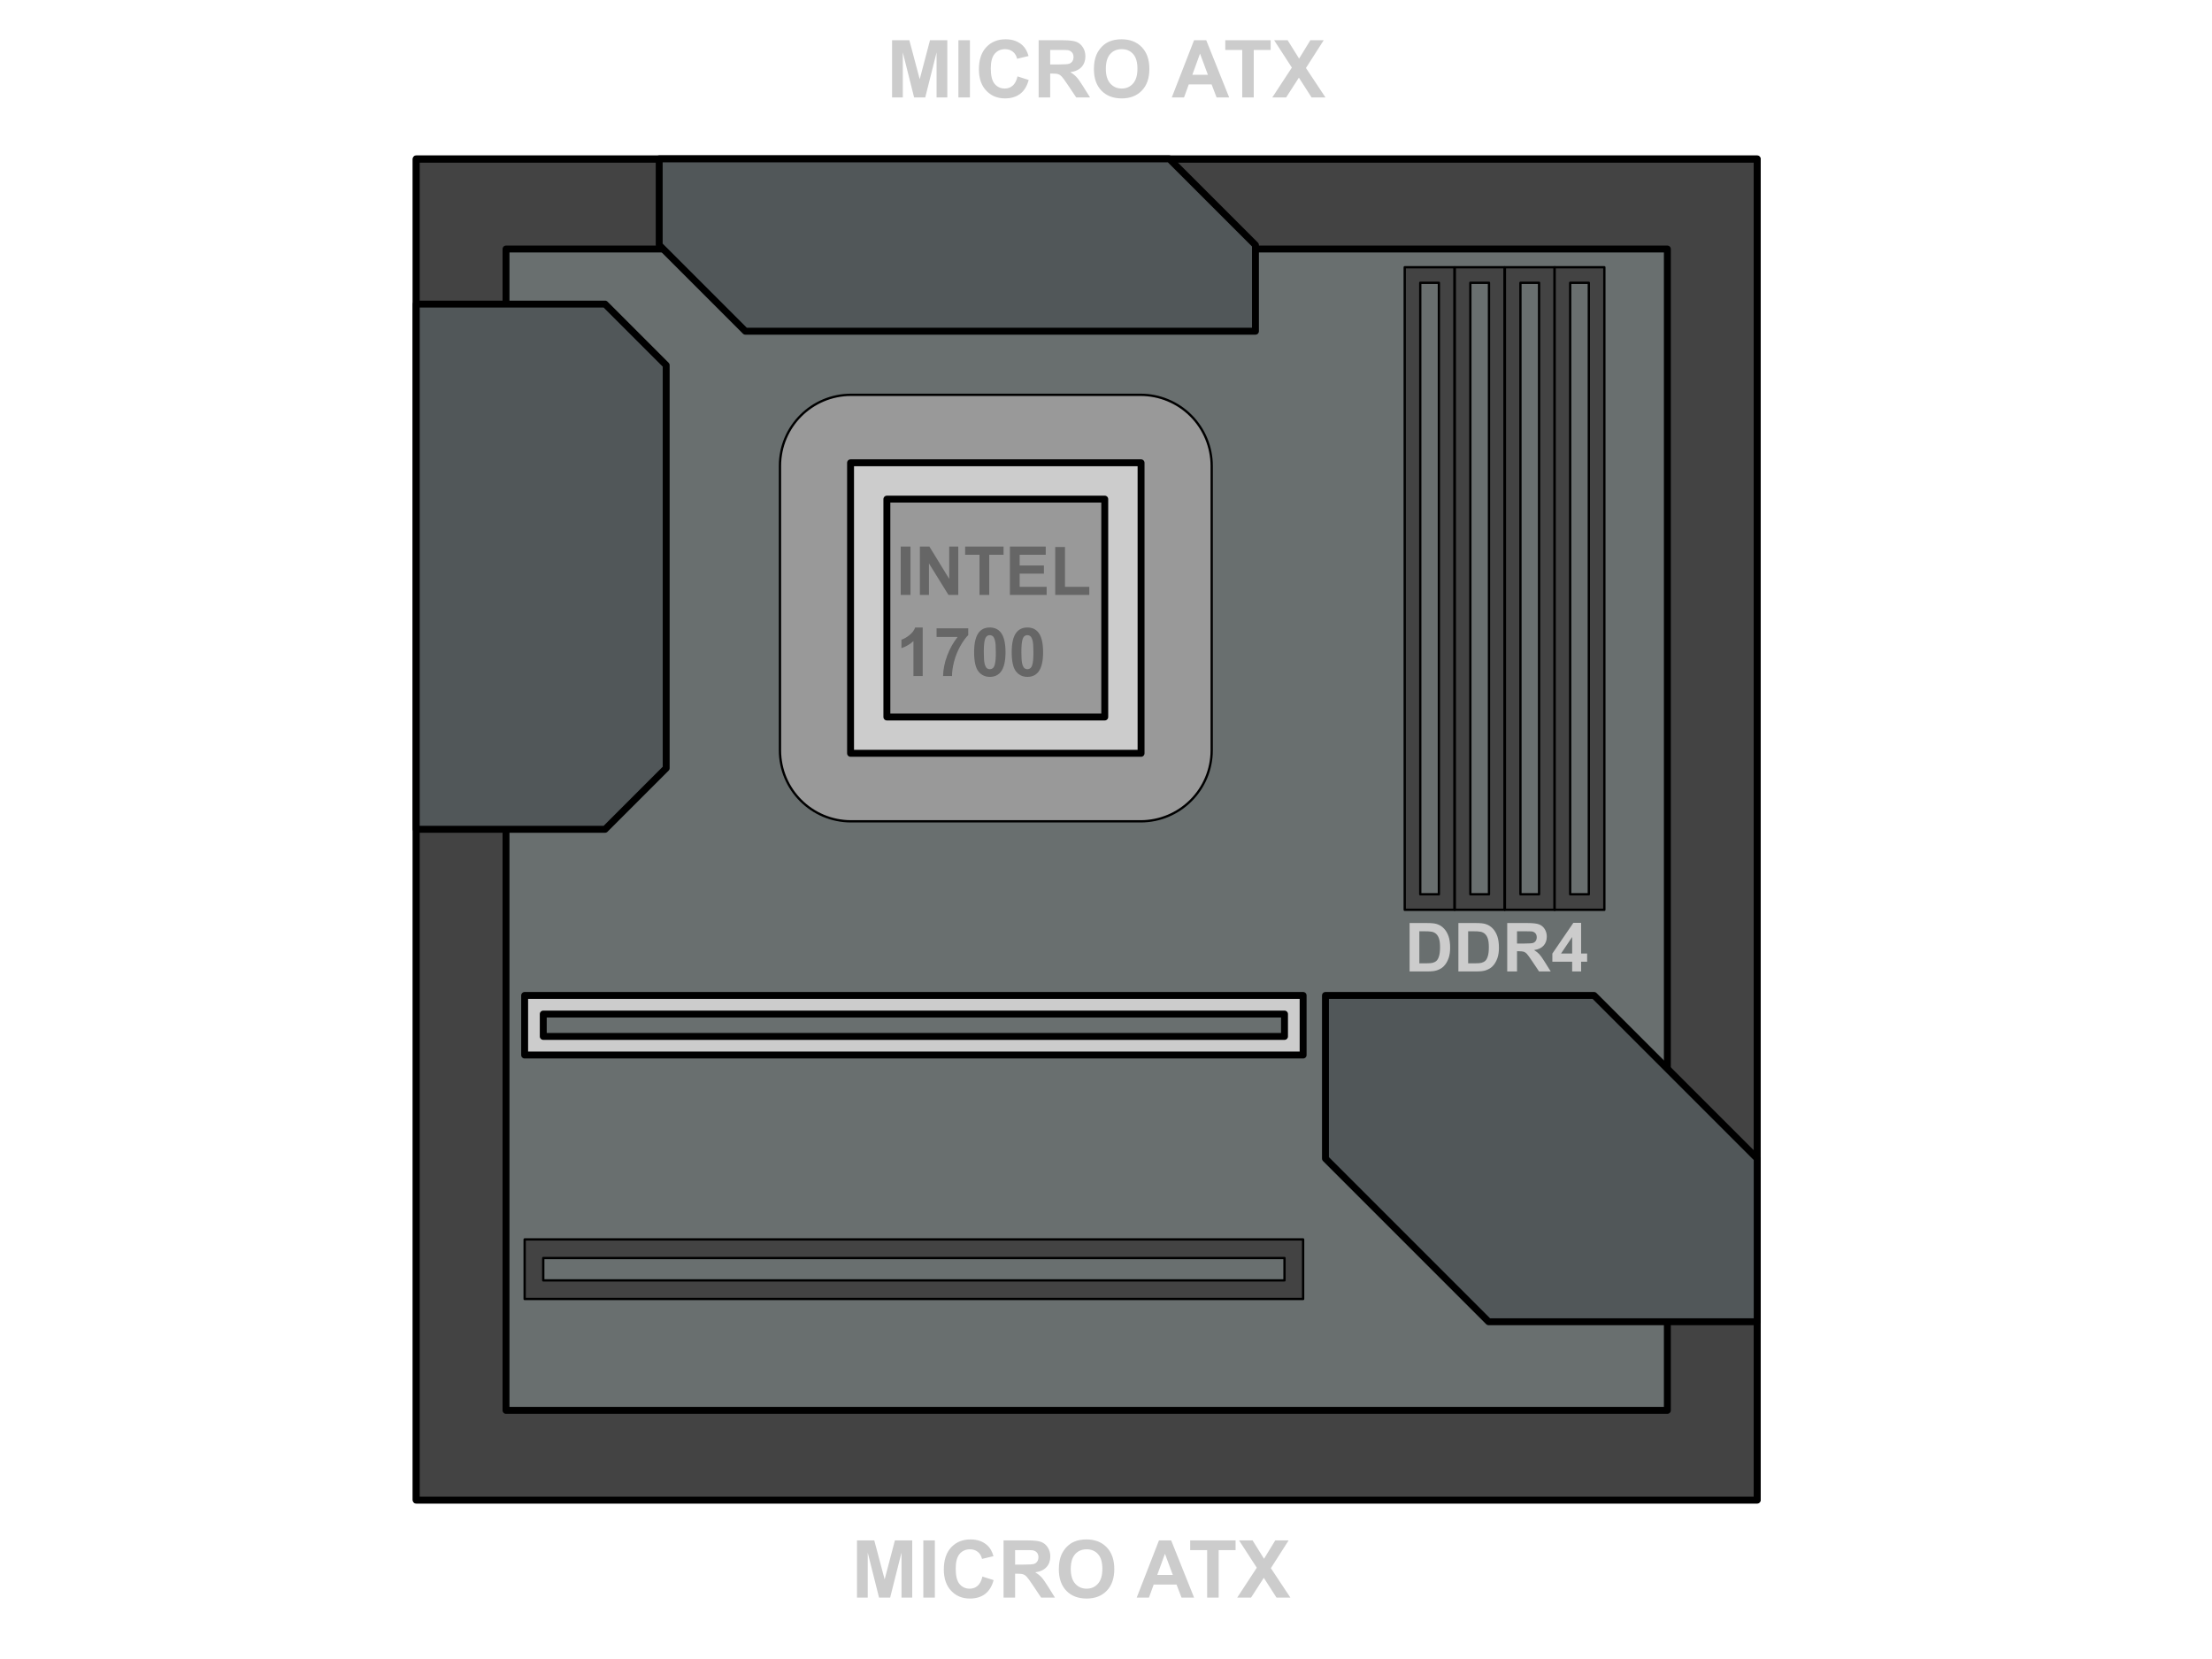 <svg version="1.1" viewBox="0.0 0.0 960.0 720.0" fill="none" stroke="none" stroke-linecap="square" stroke-miterlimit="10" xmlns:xlink="http://www.w3.org/1999/xlink" xmlns="http://www.w3.org/2000/svg"><clipPath id="p.0"><path d="m0 0l960.0 0l0 720.0l-960.0 0l0 -720.0z" clip-rule="nonzero"/></clipPath><g clip-path="url(#p.0)"><path fill="#000000" fill-opacity="0.0" d="m0 0l960.0 0l0 720.0l-960.0 0z" fill-rule="evenodd"/><path fill="#696f6f" d="m180.645 68.94l581.953 0l0 581.953l-581.953 0z" fill-rule="evenodd"/><path stroke="#000000" stroke-width="3.0" stroke-linejoin="round" stroke-linecap="butt" d="m180.645 68.94l581.953 0l0 581.953l-581.953 0z" fill-rule="evenodd"/><path fill="#434343" d="m180.64 69.107l581.953 0l0 581.953l-581.953 0zm38.968 38.968l0 504.018l504.018 0l0 -504.018z" fill-rule="evenodd"/><path stroke="#000000" stroke-width="3.0" stroke-linejoin="round" stroke-linecap="butt" d="m180.64 69.107l581.953 0l0 581.953l-581.953 0zm38.968 38.968l0 504.018l504.018 0l0 -504.018z" fill-rule="evenodd"/><path fill="#515759" d="m286.091 68.94l221.37 0l37.402 37.402l0 37.402l0 0l-221.37 0l-37.402 -37.402l0 -37.402z" fill-rule="evenodd"/><path stroke="#000000" stroke-width="3.0" stroke-linejoin="round" stroke-linecap="butt" d="m286.091 68.94l221.37 0l37.402 37.402l0 37.402l0 0l-221.37 0l-37.402 -37.402l0 -37.402z" fill-rule="evenodd"/><path fill="#999999" d="m338.501 202.201l0 0c0 -17.039 13.812 -30.851 30.851 -30.851l125.668 0l0 0c8.182 0 16.029 3.25 21.815 9.036c5.786 5.786 9.036 13.633 9.036 21.815l0 123.4c0 17.039 -13.812 30.851 -30.851 30.851l-125.668 0c-17.039 0 -30.851 -13.812 -30.851 -30.851z" fill-rule="evenodd"/><path stroke="#000000" stroke-width="1.0" stroke-linejoin="round" stroke-linecap="butt" d="m338.501 202.201l0 0c0 -17.039 13.812 -30.851 30.851 -30.851l125.668 0l0 0c8.182 0 16.029 3.25 21.815 9.036c5.786 5.786 9.036 13.633 9.036 21.815l0 123.4c0 17.039 -13.812 30.851 -30.851 30.851l-125.668 0c-17.039 0 -30.851 -13.812 -30.851 -30.851z" fill-rule="evenodd"/><path fill="#515759" d="m289.12 158.497l0 174.887l-26.525 26.525l-81.948 0l0 0l0 -227.937l0 0l81.948 0z" fill-rule="evenodd"/><path stroke="#000000" stroke-width="3.0" stroke-linejoin="round" stroke-linecap="butt" d="m289.12 158.497l0 174.887l-26.525 26.525l-81.948 0l0 0l0 -227.937l0 0l81.948 0z" fill-rule="evenodd"/><path fill="#cccccc" d="m369.139 200.855l126.079 0l0 126.079l-126.079 0zm15.76 15.76l0 94.559l94.559 0l0 -94.559z" fill-rule="evenodd"/><path stroke="#000000" stroke-width="3.0" stroke-linejoin="round" stroke-linecap="butt" d="m369.139 200.855l126.079 0l0 126.079l-126.079 0zm15.76 15.76l0 94.559l94.559 0l0 -94.559z" fill-rule="evenodd"/><path fill="#434343" d="m227.692 537.903l337.858 0l0 25.858l-337.858 0zm8.081 8.081l0 9.697l321.697 0l0 -9.697z" fill-rule="evenodd"/><path stroke="#000000" stroke-width="1.0" stroke-linejoin="round" stroke-linecap="butt" d="m227.692 537.903l337.858 0l0 25.858l-337.858 0zm8.081 8.081l0 9.697l321.697 0l0 -9.697z" fill-rule="evenodd"/><path fill="#515759" d="m575.248 432.02l116.567 0l70.803 70.803l0 70.803l0 0l-116.567 0l-70.803 -70.803l0 -70.803z" fill-rule="evenodd"/><path stroke="#000000" stroke-width="3.0" stroke-linejoin="round" stroke-linecap="butt" d="m575.248 432.02l116.567 0l70.803 70.803l0 70.803l0 0l-116.567 0l-70.803 -70.803l0 -70.803z" fill-rule="evenodd"/><path fill="#434343" d="m631.216 115.987l0 278.866l-21.575 0l0 -278.866zm-6.742 6.742l-8.091 0l0 265.382l8.091 0z" fill-rule="evenodd"/><path stroke="#000000" stroke-width="1.0" stroke-linejoin="round" stroke-linecap="butt" d="m631.216 115.987l0 278.866l-21.575 0l0 -278.866zm-6.742 6.742l-8.091 0l0 265.382l8.091 0z" fill-rule="evenodd"/><path fill="#434343" d="m652.956 115.987l0 278.866l-21.575 0l0 -278.866zm-6.742 6.742l-8.091 0l0 265.382l8.091 0z" fill-rule="evenodd"/><path stroke="#000000" stroke-width="1.0" stroke-linejoin="round" stroke-linecap="butt" d="m652.956 115.987l0 278.866l-21.575 0l0 -278.866zm-6.742 6.742l-8.091 0l0 265.382l8.091 0z" fill-rule="evenodd"/><path fill="#434343" d="m674.697 115.987l0 278.866l-21.575 0l0 -278.866zm-6.742 6.742l-8.091 0l0 265.382l8.091 0z" fill-rule="evenodd"/><path stroke="#000000" stroke-width="1.0" stroke-linejoin="round" stroke-linecap="butt" d="m674.697 115.987l0 278.866l-21.575 0l0 -278.866zm-6.742 6.742l-8.091 0l0 265.382l8.091 0z" fill-rule="evenodd"/><path fill="#434343" d="m696.285 115.987l0 278.866l-21.575 0l0 -278.866zm-6.742 6.742l-8.091 0l0 265.382l8.091 0z" fill-rule="evenodd"/><path stroke="#000000" stroke-width="1.0" stroke-linejoin="round" stroke-linecap="butt" d="m696.285 115.987l0 278.866l-21.575 0l0 -278.866zm-6.742 6.742l-8.091 0l0 265.382l8.091 0z" fill-rule="evenodd"/><path fill="#cccccc" d="m227.692 432.02l337.858 0l0 25.858l-337.858 0zm8.081 8.081l0 9.697l321.697 0l0 -9.697z" fill-rule="evenodd"/><path stroke="#000000" stroke-width="3.0" stroke-linejoin="round" stroke-linecap="butt" d="m227.692 432.02l337.858 0l0 25.858l-337.858 0zm8.081 8.081l0 9.697l321.697 0l0 -9.697z" fill-rule="evenodd"/><path fill="#000000" fill-opacity="0.0" d="m186.547 212.572l169.732 0l0 85.701l-169.732 0z" fill-rule="evenodd"/><path fill="#000000" fill-opacity="0.0" d="m600.63 384.441l169.732 0l0 85.701l-169.732 0z" fill-rule="evenodd"/><path fill="#cccccc" d="m611.755 400.601l7.734 0q2.625 0 4.0 0.406q1.844 0.547 3.156 1.938q1.328 1.391 2.016 3.406q0.688 2.0 0.688 4.953q0 2.594 -0.641 4.469q-0.797 2.297 -2.25 3.703q-1.109 1.078 -2.984 1.688q-1.406 0.438 -3.75 0.438l-7.969 0l0 -21.0zm4.234 3.562l0 13.906l3.156 0q1.781 0 2.578 -0.203q1.031 -0.266 1.703 -0.875q0.688 -0.625 1.109 -2.031q0.438 -1.406 0.438 -3.844q0 -2.438 -0.438 -3.734q-0.422 -1.297 -1.203 -2.031q-0.766 -0.734 -1.953 -0.984q-0.891 -0.203 -3.484 -0.203l-1.906 0zm16.945 -3.562l7.734 0q2.625 0 4.0 0.406q1.844 0.547 3.156 1.938q1.328 1.391 2.016 3.406q0.688 2.0 0.688 4.953q0 2.594 -0.641 4.469q-0.797 2.297 -2.25 3.703q-1.109 1.078 -2.984 1.688q-1.406 0.438 -3.75 0.438l-7.969 0l0 -21.0zm4.234 3.562l0 13.906l3.156 0q1.781 0 2.578 -0.203q1.031 -0.266 1.703 -0.875q0.688 -0.625 1.109 -2.031q0.438 -1.406 0.438 -3.844q0 -2.438 -0.438 -3.734q-0.422 -1.297 -1.203 -2.031q-0.766 -0.734 -1.953 -0.984q-0.891 -0.203 -3.484 -0.203l-1.906 0zm16.961 17.438l0 -21.0l8.922 0q3.375 0 4.891 0.578q1.531 0.562 2.438 2.016q0.922 1.438 0.922 3.297q0 2.359 -1.391 3.906q-1.375 1.531 -4.141 1.938q1.375 0.797 2.266 1.766q0.891 0.953 2.406 3.406l2.562 4.094l-5.062 0l-3.062 -4.562q-1.641 -2.453 -2.25 -3.094q-0.594 -0.641 -1.266 -0.875q-0.672 -0.234 -2.125 -0.234l-0.859 0l0 8.766l-4.25 0zm4.25 -12.109l3.125 0q3.062 0 3.812 -0.25q0.766 -0.266 1.188 -0.891q0.438 -0.641 0.438 -1.578q0 -1.062 -0.578 -1.719q-0.562 -0.656 -1.594 -0.828q-0.516 -0.062 -3.094 -0.062l-3.297 0l0 5.328zm23.93 12.109l0 -4.219l-8.594 0l0 -3.531l9.109 -13.328l3.375 0l0 13.312l2.609 0l0 3.547l-2.609 0l0 4.219l-3.891 0zm0 -7.766l0 -7.172l-4.828 7.172l4.828 0z" fill-rule="nonzero"/><path fill="#000000" fill-opacity="0.0" d="m379.908 221.044l169.732 0l0 85.701l-169.732 0z" fill-rule="evenodd"/><path fill="#666666" d="m390.908 258.204l0 -21.0l4.25 0l0 21.0l-4.25 0zm8.32 0l0 -21.0l4.125 0l8.594 14.031l0 -14.031l3.938 0l0 21.0l-4.25 0l-8.469 -13.688l0 13.688l-3.938 0zm25.867 0l0 -17.438l-6.234 0l0 -3.562l16.688 0l0 3.562l-6.219 0l0 17.438l-4.234 0zm13.196 0l0 -21.0l15.562 0l0 3.562l-11.328 0l0 4.656l10.531 0l0 3.531l-10.531 0l0 5.719l11.719 0l0 3.531l-15.953 0zm19.671 0l0 -20.828l4.234 0l0 17.297l10.547 0l0 3.531l-14.781 0z" fill-rule="nonzero"/><path fill="#666666" d="m400.455 293.404l-4.031 0l0 -15.172q-2.203 2.062 -5.203 3.062l0 -3.656q1.578 -0.516 3.422 -1.953q1.859 -1.438 2.547 -3.359l3.266 0l0 21.078zm6.014 -16.969l0 -3.734l13.75 0l0 2.922q-1.703 1.672 -3.469 4.812q-1.75 3.125 -2.672 6.656q-0.922 3.531 -0.906 6.312l-3.891 0q0.109 -4.359 1.797 -8.875q1.703 -4.531 4.531 -8.094l-9.141 0zm23.108 -4.109q3.047 0 4.766 2.172q2.047 2.578 2.047 8.547q0 5.969 -2.062 8.562q-1.703 2.156 -4.75 2.156q-3.062 0 -4.938 -2.359q-1.875 -2.359 -1.875 -8.391q0 -5.938 2.062 -8.547q1.703 -2.141 4.75 -2.141zm0 3.328q-0.734 0 -1.312 0.469q-0.562 0.469 -0.875 1.672q-0.422 1.562 -0.422 5.25q0 3.703 0.375 5.094q0.375 1.375 0.938 1.828q0.562 0.453 1.297 0.453q0.734 0 1.297 -0.453q0.578 -0.469 0.891 -1.672q0.422 -1.547 0.422 -5.25q0 -3.688 -0.375 -5.062q-0.375 -1.391 -0.938 -1.859q-0.562 -0.469 -1.297 -0.469zm16.311 -3.328q3.047 0 4.766 2.172q2.047 2.578 2.047 8.547q0 5.969 -2.062 8.562q-1.703 2.156 -4.75 2.156q-3.062 0 -4.938 -2.359q-1.875 -2.359 -1.875 -8.391q0 -5.938 2.062 -8.547q1.703 -2.141 4.75 -2.141zm0 3.328q-0.734 0 -1.312 0.469q-0.562 0.469 -0.875 1.672q-0.422 1.562 -0.422 5.25q0 3.703 0.375 5.094q0.375 1.375 0.938 1.828q0.562 0.453 1.297 0.453q0.734 0 1.297 -0.453q0.578 -0.469 0.891 -1.672q0.422 -1.547 0.422 -5.25q0 -3.688 -0.375 -5.062q-0.375 -1.391 -0.938 -1.859q-0.562 -0.469 -1.297 -0.469z" fill-rule="nonzero"/><path fill="#000000" fill-opacity="0.0" d="m238.472 0l483.055 0l0 85.701l-483.055 0z" fill-rule="evenodd"/><path fill="#cccccc" d="m387.157 42.28l0 -24.812l7.5 0l4.5 16.922l4.453 -16.922l7.516 0l0 24.812l-4.656 0l0 -19.531l-4.922 19.531l-4.828 0l-4.906 -19.531l0 19.531l-4.656 0zm28.791 0l0 -24.812l5.0 0l0 24.812l-5.0 0zm25.644 -9.125l4.859 1.547q-1.109 4.062 -3.719 6.031q-2.594 1.969 -6.578 1.969q-4.953 0 -8.141 -3.375q-3.172 -3.375 -3.172 -9.234q0 -6.188 3.188 -9.609q3.203 -3.438 8.422 -3.438q4.547 0 7.391 2.688q1.703 1.594 2.547 4.578l-4.969 1.188q-0.438 -1.938 -1.828 -3.047q-1.391 -1.125 -3.391 -1.125q-2.766 0 -4.484 1.984q-1.719 1.984 -1.719 6.406q0 4.703 1.688 6.703q1.703 2.0 4.406 2.0q2.0 0 3.438 -1.266q1.438 -1.266 2.062 -4.0zm9.168 9.125l0 -24.812l10.547 0q3.984 0 5.781 0.672q1.797 0.672 2.875 2.391q1.094 1.703 1.094 3.891q0 2.797 -1.641 4.625q-1.641 1.812 -4.906 2.281q1.625 0.953 2.672 2.094q1.062 1.125 2.859 4.016l3.031 4.844l-6.0 0l-3.609 -5.391q-1.938 -2.906 -2.656 -3.656q-0.703 -0.75 -1.5 -1.031q-0.797 -0.281 -2.516 -0.281l-1.016 0l0 10.359l-5.016 0zm5.016 -14.312l3.703 0q3.609 0 4.5 -0.297q0.906 -0.312 1.406 -1.062q0.516 -0.75 0.516 -1.859q0 -1.25 -0.672 -2.016q-0.672 -0.781 -1.891 -0.984q-0.609 -0.078 -3.656 -0.078l-3.906 0l0 6.297zm18.981 2.062q0 -3.797 1.141 -6.359q0.844 -1.906 2.297 -3.406q1.469 -1.5 3.219 -2.234q2.312 -0.984 5.344 -0.984q5.484 0 8.766 3.406q3.297 3.406 3.297 9.453q0 6.016 -3.266 9.406q-3.266 3.391 -8.719 3.391q-5.547 0 -8.812 -3.375q-3.266 -3.375 -3.266 -9.297zm5.172 -0.172q0 4.219 1.938 6.391q1.953 2.172 4.938 2.172q3.0 0 4.922 -2.156q1.922 -2.156 1.922 -6.469q0 -4.266 -1.875 -6.359q-1.859 -2.109 -4.969 -2.109q-3.094 0 -4.984 2.125q-1.891 2.125 -1.891 6.406zm53.518 12.422l-5.453 0l-2.156 -5.641l-9.922 0l-2.047 5.641l-5.312 0l9.656 -24.812l5.297 0l9.938 24.812zm-9.219 -9.812l-3.422 -9.203l-3.344 9.203l6.766 0zm14.892 9.812l0 -20.609l-7.359 0l0 -4.203l19.703 0l0 4.203l-7.344 0l0 20.609l-5.0 0zm13.06 0l8.484 -12.953l-7.688 -11.859l5.859 0l4.969 7.969l4.875 -7.969l5.797 0l-7.703 12.047l8.469 12.766l-6.031 0l-5.5 -8.578l-5.531 8.578l-6.0 0z" fill-rule="nonzero"/><path fill="#000000" fill-opacity="0.0" d="m223.247 651.06l483.055 0l0 85.701l-483.055 0z" fill-rule="evenodd"/><path fill="#cccccc" d="m371.932 693.34l0 -24.812l7.5 0l4.5 16.922l4.453 -16.922l7.516 0l0 24.812l-4.656 0l0 -19.531l-4.922 19.531l-4.828 0l-4.906 -19.531l0 19.531l-4.656 0zm28.791 0l0 -24.812l5.0 0l0 24.812l-5.0 0zm25.644 -9.125l4.859 1.547q-1.109 4.062 -3.719 6.031q-2.594 1.969 -6.578 1.969q-4.953 0 -8.141 -3.375q-3.172 -3.375 -3.172 -9.234q0 -6.188 3.188 -9.609q3.203 -3.438 8.422 -3.438q4.547 0 7.391 2.688q1.703 1.594 2.547 4.578l-4.969 1.188q-0.438 -1.938 -1.828 -3.047q-1.391 -1.125 -3.391 -1.125q-2.766 0 -4.484 1.984q-1.719 1.984 -1.719 6.406q0 4.703 1.688 6.703q1.703 2.0 4.406 2.0q2.0 0 3.438 -1.266q1.438 -1.266 2.062 -4.0zm9.168 9.125l0 -24.812l10.547 0q3.984 0 5.781 0.672q1.797 0.672 2.875 2.391q1.094 1.703 1.094 3.891q0 2.797 -1.641 4.625q-1.641 1.812 -4.906 2.281q1.625 0.953 2.672 2.094q1.062 1.125 2.859 4.016l3.031 4.844l-6.0 0l-3.609 -5.391q-1.938 -2.906 -2.656 -3.656q-0.703 -0.75 -1.5 -1.031q-0.797 -0.281 -2.516 -0.281l-1.016 0l0 10.359l-5.016 0zm5.016 -14.312l3.703 0q3.609 0 4.5 -0.297q0.906 -0.312 1.406 -1.062q0.516 -0.75 0.516 -1.859q0 -1.25 -0.672 -2.016q-0.672 -0.781 -1.891 -0.984q-0.609 -0.078 -3.656 -0.078l-3.906 0l0 6.297zm18.981 2.062q0 -3.797 1.141 -6.359q0.844 -1.906 2.297 -3.406q1.469 -1.5 3.219 -2.234q2.312 -0.984 5.344 -0.984q5.484 0 8.766 3.406q3.297 3.406 3.297 9.453q0 6.016 -3.266 9.406q-3.266 3.391 -8.719 3.391q-5.547 0 -8.812 -3.375q-3.266 -3.375 -3.266 -9.297zm5.172 -0.172q0 4.219 1.938 6.391q1.953 2.172 4.938 2.172q3.0 0 4.922 -2.156q1.922 -2.156 1.922 -6.469q0 -4.266 -1.875 -6.359q-1.859 -2.109 -4.969 -2.109q-3.094 0 -4.984 2.125q-1.891 2.125 -1.891 6.406zm53.518 12.422l-5.453 0l-2.156 -5.641l-9.922 0l-2.047 5.641l-5.312 0l9.656 -24.812l5.297 0l9.938 24.812zm-9.219 -9.812l-3.422 -9.203l-3.344 9.203l6.766 0zm14.892 9.812l0 -20.609l-7.359 0l0 -4.203l19.703 0l0 4.203l-7.344 0l0 20.609l-5.0 0zm13.06 0l8.484 -12.953l-7.688 -11.859l5.859 0l4.969 7.969l4.875 -7.969l5.797 0l-7.703 12.047l8.469 12.766l-6.031 0l-5.5 -8.578l-5.531 8.578l-6.0 0z" fill-rule="nonzero"/></g></svg>